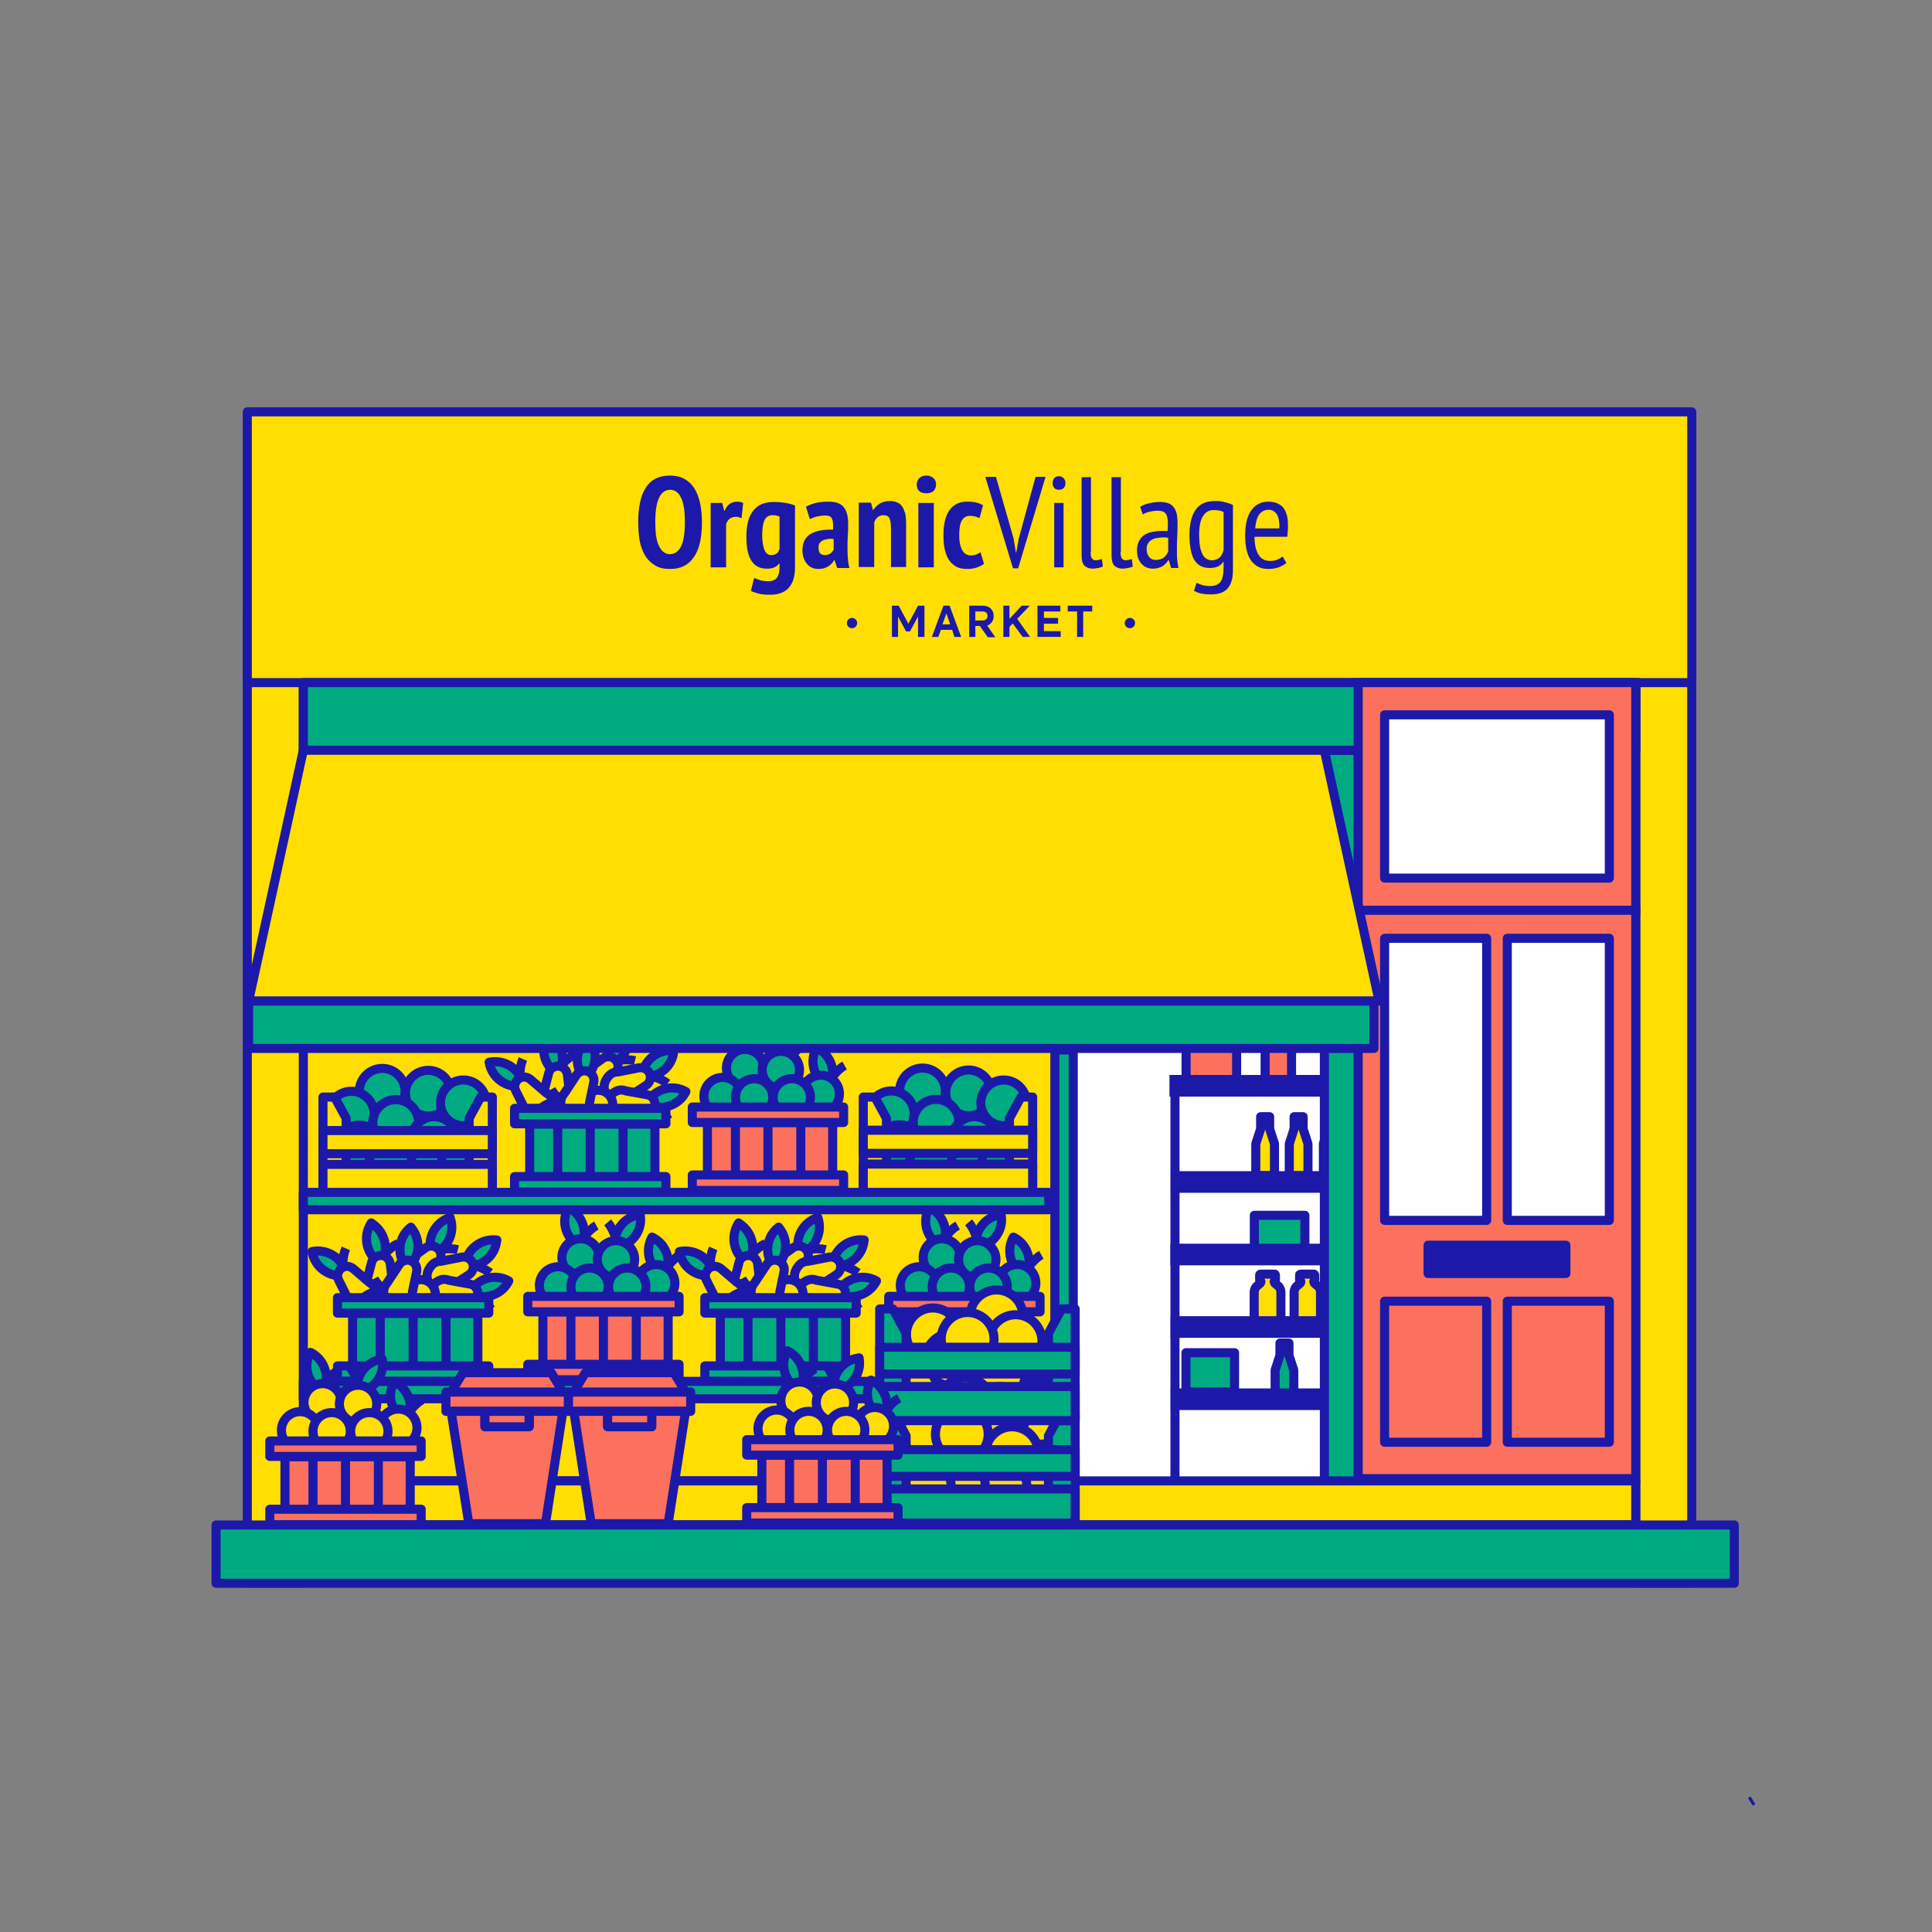 <?xml version="1.0" encoding="UTF-8"?>
<!-- Generator: Adobe Illustrator 24.0.1, SVG Export Plug-In . SVG Version: 6.00 Build 0)  -->
<svg xmlns="http://www.w3.org/2000/svg" xmlns:xlink="http://www.w3.org/1999/xlink" x="0px" y="0px" viewBox="0 0 600 600" style="enable-background:new 0 0 600 600;" xml:space="preserve">
<rect x="0" y="0" width="600" height="600" fill="#808080" stroke="none"/>
<style type="text/css">
	.st0{fill:#FFFFFF;}
	
		.st1{fill-rule:evenodd;clip-rule:evenodd;fill:#FFDE00;stroke:#1C19A8;stroke-width:2.82;stroke-linejoin:round;stroke-miterlimit:10;}
	
		.st2{fill-rule:evenodd;clip-rule:evenodd;fill:#FB715D;stroke:#1C19A8;stroke-width:2.82;stroke-linejoin:round;stroke-miterlimit:10;}
	.st3{fill:#00AB81;stroke:#1C19A8;stroke-width:2.82;stroke-linejoin:round;stroke-miterlimit:10;}
	.st4{fill:#FB715D;stroke:#1C19A8;stroke-width:2.82;stroke-linejoin:round;stroke-miterlimit:10;}
	.st5{fill:none;stroke:#1C19A8;stroke-width:2.82;stroke-miterlimit:10;}
	.st6{fill:#FFDE00;stroke:#1C19A8;stroke-width:2.82;stroke-linejoin:round;stroke-miterlimit:10;}
	.st7{fill-rule:evenodd;clip-rule:evenodd;fill:#1C19A8;stroke:#1C19A8;stroke-width:2.82;stroke-miterlimit:10;}
	.st8{fill:#FFFFFF;stroke:#1C19A8;stroke-width:2.82;stroke-linejoin:round;stroke-miterlimit:10;}
	.st9{fill:url(#);}
	
		.st10{fill-rule:evenodd;clip-rule:evenodd;fill:#00AB81;stroke:#1C19A8;stroke-width:2.82;stroke-linejoin:round;stroke-miterlimit:10;}
	.st11{fill:#1C19A8;stroke:#1C19A8;stroke-width:2.82;stroke-miterlimit:10;}
	.st12{fill:#1C19A8;stroke:#1C19A8;stroke-width:2.82;stroke-linejoin:round;stroke-miterlimit:10;}
	.st13{fill:#1C19A8;}
	.st14{fill:none;stroke:#1C19A8;stroke-width:2.82;stroke-linejoin:round;stroke-miterlimit:10;}
	.st15{fill:#FFDE00;}
	.st16{fill:#00AB81;}
	.st17{fill:#FB715D;}
	.st18{fill:#9D9D9C;stroke:#1C19A8;stroke-width:2.82;stroke-linejoin:round;stroke-miterlimit:10;}
	.st19{fill-rule:evenodd;clip-rule:evenodd;fill:#1C19A8;stroke:#1C19A8;stroke-miterlimit:10;}
	.st20{fill-rule:evenodd;clip-rule:evenodd;fill:#1C19A8;stroke:#1C19A8;stroke-width:1.022;stroke-miterlimit:10;}
	.st21{fill:#EDEDED;stroke:#1C19A8;stroke-width:2.82;stroke-linejoin:round;stroke-miterlimit:10;}
	.st22{fill:#EDEDED;stroke:#1C19A8;stroke-width:2.82;stroke-linecap:round;stroke-linejoin:round;stroke-miterlimit:10;}
	.st23{fill-rule:evenodd;clip-rule:evenodd;fill:#00AB81;}
	.st24{fill-rule:evenodd;clip-rule:evenodd;fill:#FB715D;}
	.st25{fill:none;stroke:#1C19A8;stroke-width:2.82;stroke-linecap:round;stroke-linejoin:round;stroke-miterlimit:10;}
	.st26{fill-rule:evenodd;clip-rule:evenodd;fill:#FFDE00;}
	.st27{fill:#FB715D;stroke:#1C19A8;stroke-width:2.82;stroke-linecap:round;stroke-linejoin:round;stroke-miterlimit:10;}
	.st28{fill:#FFFFFF;stroke:#1C19A8;stroke-width:2.82;stroke-linecap:round;stroke-linejoin:round;stroke-miterlimit:10;}
	.st29{fill:none;stroke:#1C19A8;stroke-width:2;stroke-miterlimit:10;}
	.st30{fill:#00AB81;stroke:#1C19A8;stroke-width:2.493;stroke-linejoin:round;stroke-miterlimit:10;}
	.st31{fill:#FFDE00;stroke:#1C19A8;stroke-width:2.82;stroke-miterlimit:10;}
	.st32{fill:#FB715D;stroke:#1C19A8;stroke-width:2.82;stroke-miterlimit:10;}
	.st33{fill:#00AB81;stroke:#1C19A8;stroke-width:2.82;stroke-miterlimit:10;}
	.st34{fill:#FFFFFF;stroke:#1C19A8;stroke-width:2.82;stroke-miterlimit:10;}
	.st35{fill:url(#);stroke:#1C19A8;stroke-width:2.82;stroke-linejoin:round;stroke-miterlimit:10;}
	.st36{fill:#1C19A8;stroke:#1C19A8;stroke-miterlimit:10;}
	.st37{fill:none;stroke:#1C19A8;stroke-miterlimit:10;}
	.st38{fill:#FFDE00;stroke:#1C19A8;stroke-width:2.82;stroke-linecap:round;stroke-linejoin:round;stroke-miterlimit:10;}
	.st39{clip-path:url(#XMLID_4_);}
	.st40{clip-path:url(#XMLID_5_);}
	.st41{clip-path:url(#XMLID_5_);fill:#00AB81;stroke:#1C19A8;stroke-width:2.82;stroke-linejoin:round;stroke-miterlimit:10;}
	.st42{clip-path:url(#XMLID_5_);fill:#FFDE00;stroke:#1C19A8;stroke-width:2.82;stroke-linejoin:round;stroke-miterlimit:10;}
	.st43{fill:url(#);stroke:#1C19A8;stroke-width:2.82;stroke-miterlimit:10;}
	.st44{clip-path:url(#SVGID_2_);}
	.st45{clip-path:url(#SVGID_4_);}
	.st46{fill:#FB715D;stroke:#1D1D1B;stroke-width:2.812;stroke-linejoin:round;stroke-miterlimit:10;}
	
		.st47{fill-rule:evenodd;clip-rule:evenodd;fill:#00AB81;stroke:#1C19A8;stroke-width:2.812;stroke-linejoin:round;stroke-miterlimit:10;}
	.st48{fill:#1C19A8;stroke:#1C19A8;stroke-width:2.812;stroke-miterlimit:10;}
	.st49{fill:none;stroke:#1C19A8;stroke-width:2.812;stroke-miterlimit:10;}
	.st50{fill:#FB715D;stroke:#1C19A8;stroke-width:2.812;stroke-linejoin:round;stroke-miterlimit:10;}
	.st51{fill:#00AB81;stroke:#1C19A8;stroke-width:2.812;stroke-linejoin:round;stroke-miterlimit:10;}
	
		.st52{fill-rule:evenodd;clip-rule:evenodd;fill:#FB715D;stroke:#1C19A8;stroke-width:2.812;stroke-linejoin:round;stroke-miterlimit:10;}
	.st53{fill:#FFDE00;stroke:#1C19A8;stroke-width:2.812;stroke-miterlimit:10;}
	.st54{fill:#FFDE00;stroke:#1C19A8;stroke-width:2.812;stroke-linejoin:round;stroke-miterlimit:10;}
	.st55{fill:#1C19A8;stroke:#1C19A8;stroke-width:2.812;stroke-linejoin:round;stroke-miterlimit:10;}
	
		.st56{fill-rule:evenodd;clip-rule:evenodd;fill:#FFDE00;stroke:#1C19A8;stroke-width:2.812;stroke-linejoin:round;stroke-miterlimit:10;}
	.st57{fill:#00AB81;stroke:#1C19A8;stroke-width:2.812;stroke-miterlimit:10;}
	.st58{fill:#1C19A8;stroke:#1C19A8;stroke-width:0.188;stroke-miterlimit:10;}
	.st59{fill:#1C19A8;stroke:#1C19A8;stroke-width:0.75;stroke-linecap:round;stroke-linejoin:round;stroke-miterlimit:10;}
	.st60{fill:none;stroke:#1C19A8;stroke-width:2.812;stroke-linejoin:round;stroke-miterlimit:10;}
	.st61{fill:#FB715D;stroke:#1C19A8;stroke-width:2.812;stroke-miterlimit:10;}
	.st62{fill:#F6F6F6;stroke:#1C19A8;stroke-width:2.812;stroke-linejoin:round;stroke-miterlimit:10;}
	.st63{fill:#FFFFFF;stroke:#1C19A8;stroke-width:2.812;stroke-miterlimit:10;}
	.st64{fill:none;stroke:#1C19A8;stroke-width:2.812;stroke-linecap:round;stroke-linejoin:round;stroke-miterlimit:10;}
	.st65{fill:url(#);stroke:#1C19A8;stroke-width:2.812;stroke-miterlimit:10;}
	.st66{fill:#FFFFFF;stroke:#1C19A8;stroke-width:2.812;stroke-linecap:round;stroke-linejoin:round;stroke-miterlimit:10;}
	.st67{fill:#FFFFFF;stroke:#1C19A8;stroke-width:2.812;stroke-linejoin:round;stroke-miterlimit:10;}
	.st68{fill:none;stroke:#1C19A8;stroke-width:8.438;stroke-linejoin:round;stroke-miterlimit:10;}
	.st69{fill:#00AB81;stroke:#1C19A8;stroke-width:2.812;stroke-linecap:round;stroke-linejoin:round;stroke-miterlimit:10;}
	.st70{fill:#FFDE00;stroke:#1C19A8;stroke-width:2.812;stroke-linejoin:bevel;stroke-miterlimit:10;}
	.st71{fill:#1D1D1B;stroke:#1C19A8;stroke-width:2.812;stroke-linejoin:round;stroke-miterlimit:10;}
	.st72{fill:#00AB81;stroke:#1C19A8;stroke-width:2.782;stroke-linejoin:round;stroke-miterlimit:10;}
	.st73{fill:url(#);stroke:#1C19A8;stroke-width:3.75;stroke-miterlimit:10;}
	.st74{fill:none;stroke:#1C19A8;stroke-width:2.815;stroke-linejoin:round;stroke-miterlimit:10;}
	.st75{fill:none;stroke:#1C19A8;stroke-width:2.982;stroke-linejoin:round;stroke-miterlimit:10;}
	.st76{fill:#FB715D;stroke:#1C19A8;stroke-width:2.462;stroke-linejoin:round;stroke-miterlimit:10;}
	.st77{fill:#FB715D;stroke:#1C19A8;stroke-width:2.811;stroke-linejoin:round;stroke-miterlimit:10;}
	.st78{fill-rule:evenodd;clip-rule:evenodd;fill:#1C19A8;stroke:#1C19A8;stroke-width:2.812;stroke-miterlimit:10;}
	.st79{fill:#1C19A8;stroke:#1C19A8;stroke-width:1.875;stroke-miterlimit:10;}
	
		.st80{fill-rule:evenodd;clip-rule:evenodd;fill:#FFDE00;stroke:#1C19A8;stroke-width:2.782;stroke-linejoin:round;stroke-miterlimit:10;}
	.st81{fill:#FB715D;stroke:#1C19A8;stroke-width:2.782;stroke-linejoin:round;stroke-miterlimit:10;}
	.st82{fill:#1D1D1B;stroke:#1C19A8;stroke-width:2.812;stroke-miterlimit:10;}
	.st83{fill:#1D1D1B;stroke:#1C19A8;stroke-width:2.812;stroke-linecap:round;stroke-linejoin:round;stroke-miterlimit:10;}
	.st84{fill:#FFDE00;stroke:#1C19A8;stroke-width:2.812;stroke-linecap:round;stroke-linejoin:round;stroke-miterlimit:10;}
	.st85{fill:#1C19A8;stroke:#1D1D1B;stroke-width:2.812;stroke-miterlimit:10;}
	.st86{fill:#FFDE00;stroke:#1C19A8;stroke-width:2.782;stroke-linejoin:round;stroke-miterlimit:10;}
	.st87{fill:none;stroke:#1C19A8;stroke-width:2.782;stroke-linejoin:round;stroke-miterlimit:10;}
	.st88{fill:none;stroke:#1C19A8;stroke-width:2.783;stroke-linecap:round;stroke-linejoin:round;stroke-miterlimit:10;}
	.st89{fill:none;stroke:#1C19A8;stroke-width:3.75;stroke-miterlimit:10;}
	
		.st90{fill-rule:evenodd;clip-rule:evenodd;fill:#00AB81;stroke:#1C19A8;stroke-width:2.782;stroke-linejoin:round;stroke-miterlimit:10;}
	.st91{fill:#1C19A8;stroke:#1C19A8;stroke-width:3.75;stroke-miterlimit:10;}
	.st92{fill:#1C19A8;stroke:#1C19A8;stroke-width:2.812;stroke-linecap:round;stroke-linejoin:round;stroke-miterlimit:10;}
	.st93{fill:#1C19A8;stroke:#1C19A8;stroke-width:0.938;stroke-miterlimit:10;}
	.st94{fill:#1D1D1B;stroke:#1C19A8;stroke-width:3.75;stroke-miterlimit:10;}
	
		.st95{fill-rule:evenodd;clip-rule:evenodd;fill:#FB715D;stroke:#1C19A8;stroke-width:2.782;stroke-linejoin:round;stroke-miterlimit:10;}
	.st96{fill:#1C19A8;stroke:#1C19A8;stroke-width:2.811;stroke-linejoin:round;stroke-miterlimit:10;}
	.st97{fill:#FFDE00;stroke:#1C19A8;stroke-width:2.811;stroke-linejoin:round;stroke-miterlimit:10;}
	.st98{fill-rule:evenodd;clip-rule:evenodd;fill:none;stroke:#1C19A8;stroke-width:3.75;stroke-miterlimit:10;}
	.st99{fill:#FFFFFF;stroke:#1D1D1B;stroke-width:2.82;stroke-miterlimit:10;}
</style>
<g id="Layer_1">
	<rect x="333.3" y="201.6" class="st0" width="82.2" height="267.6"></rect>
	<rect x="93.2" y="321.8" class="st1" width="237.3" height="138.1"></rect>
	
		<rect x="366.2" y="332.4" transform="matrix(-1.836970e-16 1 -1 -1.836970e-16 857.78 -175.588)" class="st6" width="301" height="17.4"></rect>
	
		<rect x="-65" y="332.4" transform="matrix(-1.836970e-16 1 -1 -1.836970e-16 426.602 255.59)" class="st6" width="301" height="17.4"></rect>
	<rect x="76.8" y="127.9" class="st6" width="448.6" height="84.1"></rect>
	<rect x="67.1" y="473.6" class="st3" width="471.5" height="18.1"></rect>
	<rect x="411.3" y="233" class="st3" width="10.5" height="240.5"></rect>
	<rect x="94.2" y="459.9" class="st6" width="413.8" height="13.6"></rect>
	<rect x="94.2" y="212" class="st3" width="413.8" height="21"></rect>
	<g>
		<path class="st32" d="M421.8,212v70.7H508V212H421.8z"></path>
		<rect x="430" y="222" class="st8" width="69.8" height="50.7"></rect>
	</g>
	<g>
		<path class="st32" d="M421.8,282.7v176.5H508V282.7H421.8z"></path>
		<rect x="468.1" y="291.4" class="st8" width="31.7" height="87.6"></rect>
		<rect x="430" y="291.4" class="st8" width="31.7" height="87.6"></rect>
		<rect x="468.1" y="404.1" class="st4" width="31.7" height="43.8"></rect>
		<rect x="430" y="404.1" class="st4" width="31.7" height="43.8"></rect>
		<rect x="443.5" y="386.7" class="st12" width="42.8" height="8.8"></rect>
	</g>
	<g>
		<defs>
			<rect id="SVGID_3_" x="358.6" y="325" width="52.5" height="134.7"></rect>
		</defs>
		<clipPath id="SVGID_2_">
			<use xlink:href="#SVGID_3_" style="overflow:visible;"></use>
		</clipPath>
		<g class="st44">
			<g>
				<path class="st1" d="M408.1,395.7c0.1,0,0.2,0.2,0.2,0.3v1.7c0,0.2-0.1,0.3-0.3,0.3H408c0,0.2,0.1,0.3,0.2,0.5      c0.2,0.2,0.4,0.4,0.7,0.6c0.3,0.2,0.6,0.4,0.8,0.8s0.4,0.8,0.4,1.4v0v7.7c0,0.8-0.5,1.5-1.1,1.5H403c-0.6,0-1.1-0.7-1.1-1.5      v-7.7v0c0-0.6,0.2-1,0.4-1.4c0.2-0.3,0.5-0.6,0.8-0.8c0.3-0.2,0.5-0.4,0.7-0.6c0.1-0.1,0.2-0.3,0.2-0.5h-0.1      c-0.1,0-0.3-0.2-0.3-0.3l0-1.7c0-0.1,0-0.2,0.1-0.2s0.1-0.1,0.2-0.1L408.1,395.7C408.1,395.7,408.1,395.7,408.1,395.7      L408.1,395.7z"></path>
				<path class="st2" d="M420.7,395.7c0.1,0,0.2,0.2,0.2,0.3v1.7c0,0.2-0.1,0.3-0.3,0.3h-0.1c0,0.2,0.1,0.3,0.2,0.5      c0.2,0.2,0.4,0.4,0.7,0.6c0.3,0.2,0.6,0.4,0.8,0.8c0.2,0.3,0.4,0.8,0.4,1.4v0v7.7c0,0.8-0.5,1.5-1.1,1.5h-6.1      c-0.6,0-1.1-0.7-1.1-1.5v-7.7v0c0-0.6,0.2-1,0.4-1.4c0.2-0.3,0.5-0.6,0.8-0.8c0.3-0.2,0.5-0.4,0.7-0.6c0.1-0.1,0.2-0.3,0.2-0.5      h-0.1c-0.1,0-0.3-0.2-0.3-0.3l0-1.7c0-0.1,0-0.2,0.1-0.2s0.1-0.1,0.2-0.1L420.7,395.7C420.6,395.7,420.6,395.7,420.7,395.7      L420.7,395.7z"></path>
				<path class="st1" d="M395.9,395.7c0.1,0,0.2,0.2,0.2,0.3v1.7c0,0.2-0.1,0.3-0.3,0.3h-0.1c0,0.2,0.1,0.3,0.2,0.5      c0.2,0.2,0.4,0.4,0.7,0.6c0.3,0.2,0.6,0.4,0.8,0.8s0.4,0.8,0.4,1.4v0v7.7c0,0.8-0.5,1.5-1.1,1.5h-6.1c-0.6,0-1.1-0.7-1.1-1.5      v-7.7v0c0-0.6,0.2-1,0.4-1.4c0.2-0.3,0.5-0.6,0.8-0.8c0.3-0.2,0.5-0.4,0.7-0.6c0.1-0.1,0.2-0.3,0.2-0.5h-0.1      c-0.1,0-0.3-0.2-0.3-0.3l0-1.7c0-0.1,0-0.2,0.1-0.2c0-0.1,0.1-0.1,0.2-0.1L395.9,395.7C395.9,395.7,395.9,395.7,395.9,395.7      L395.9,395.7z"></path>
				<path class="st2" d="M399.1,321c0.1,0,0.2,0.2,0.2,0.3v1.7c0,0.2-0.1,0.3-0.3,0.3H399c0,0.2,0.1,0.3,0.2,0.5      c0.2,0.2,0.4,0.4,0.7,0.6c0.3,0.2,0.6,0.4,0.8,0.8c0.2,0.3,0.4,0.8,0.4,1.4v0v7.7c0,0.8-0.5,1.5-1.1,1.5H394      c-0.6,0-1.1-0.7-1.1-1.5v-7.7v0c0-0.6,0.2-1,0.4-1.4c0.2-0.3,0.5-0.6,0.8-0.8c0.3-0.2,0.5-0.4,0.7-0.6c0.1-0.1,0.2-0.3,0.2-0.5      h-0.1c-0.1,0-0.3-0.2-0.3-0.3l0-1.7c0-0.1,0-0.2,0.1-0.2c0-0.1,0.1-0.1,0.2-0.1L399.1,321C399.1,321,399.1,321,399.1,321      L399.1,321z"></path>
				<path class="st3" d="M401.8,435.4h-5.8l0-9.9l1.5-4.6l0-3.8h2.8l0,3.8l1.5,4.6L401.8,435.4z"></path>
				
					<rect x="368.4" y="323.5" transform="matrix(-1 -4.507917e-11 4.507917e-11 -1 752.448 659.317)" class="st4" width="15.7" height="12.2"></rect>
				
					<rect x="368.4" y="420.1" transform="matrix(-1 -4.508139e-11 4.508139e-11 -1 751.802 852.392)" class="st3" width="15.1" height="12.2"></rect>
				
					<rect x="389.5" y="377.4" transform="matrix(-1 -4.519464e-11 4.519464e-11 -1 794.742 767.026)" class="st3" width="15.7" height="12.2"></rect>
				<line class="st5" x1="364.9" y1="335.2" x2="364.9" y2="459.8"></line>
				<path class="st6" d="M406.2,365.1h-5.8l0-9.9l1.5-4.6l0-3.8h2.8l0,3.8l1.5,4.6L406.2,365.1z"></path>
				<path class="st6" d="M395.8,365.1h-5.8l0-9.9l1.5-4.6l0-3.8h2.8l0,3.8l1.5,4.6L395.8,365.1z"></path>
				<path class="st6" d="M427.2,365.1h-5.8l0-9.9l1.5-4.6l0-3.8h2.8l0,3.8l1.5,4.6L427.2,365.1z"></path>
				<path class="st6" d="M416.8,365.1h-5.8l0-9.9l1.5-4.6l0-3.8h2.8l0,3.8l1.5,4.6L416.8,365.1z"></path>
				
					<rect x="364.9" y="432.7" transform="matrix(-1 -4.488466e-11 4.488466e-11 -1 798.466 869.189)" class="st7" width="68.6" height="3.9"></rect>
				
					<rect x="365" y="410.1" transform="matrix(-1 -4.480828e-11 4.480828e-11 -1 798.442 824.166)" class="st7" width="68.5" height="3.9"></rect>
				
					<rect x="365" y="387.6" transform="matrix(-1 -4.490109e-11 4.490109e-11 -1 798.492 779.142)" class="st7" width="68.6" height="3.9"></rect>
				
					<rect x="364.9" y="365.1" transform="matrix(-1 -4.489354e-11 4.489354e-11 -1 798.48 734.118)" class="st7" width="68.6" height="3.9"></rect>
				
					<rect x="364.6" y="335.2" transform="matrix(-1 -4.500101e-11 4.500101e-11 -1 797.597 674.355)" class="st7" width="68.4" height="3.9"></rect>
			</g>
		</g>
	</g>
	<g>
		<g>
			<path class="st13" d="M198.2,162.2c0-4.7,0.8-8.4,2.4-10.8c1.6-2.5,4.1-3.7,7.4-3.7c1.7,0,3.2,0.3,4.5,1c1.3,0.7,2.3,1.7,3.1,2.9     c0.8,1.3,1.4,2.8,1.8,4.6c0.4,1.8,0.6,3.8,0.6,6c0,4.7-0.8,8.4-2.5,10.8c-1.7,2.5-4.1,3.7-7.4,3.7c-1.8,0-3.3-0.3-4.5-1     c-1.2-0.7-2.3-1.7-3.1-2.9c-0.8-1.3-1.4-2.8-1.8-4.6C198.4,166.4,198.2,164.4,198.2,162.2z M203.5,162.2c0,1.4,0.1,2.7,0.2,3.9     c0.2,1.2,0.4,2.3,0.8,3.1c0.4,0.9,0.8,1.6,1.4,2.1c0.6,0.5,1.3,0.8,2.1,0.8c1.5,0,2.7-0.8,3.5-2.4c0.8-1.6,1.2-4.1,1.2-7.6     c0-1.4-0.1-2.6-0.2-3.9c-0.2-1.2-0.4-2.3-0.8-3.2c-0.4-0.9-0.8-1.6-1.4-2.1c-0.6-0.5-1.3-0.8-2.2-0.8     C205,152.2,203.5,155.5,203.5,162.2z"></path>
			<path class="st13" d="M230.3,160.9c-0.6-0.2-1.2-0.4-1.8-0.4c-0.7,0-1.3,0.2-1.9,0.6c-0.5,0.4-0.9,1-1.1,1.7v13.4h-4.8v-20h3.6     l0.6,2.4h0.2c0.3-0.9,0.8-1.6,1.5-2.1c0.7-0.5,1.4-0.7,2.3-0.7c0.6,0,1.3,0.1,1.9,0.4L230.3,160.9z"></path>
			<path class="st13" d="M246.9,176.2c0,2.9-0.7,5-2,6.4c-1.3,1.4-3.2,2.1-5.6,2.1c-1.7,0-2.9-0.1-3.9-0.4c-0.9-0.3-1.7-0.5-2.2-0.8     l1-4c0.6,0.2,1.2,0.5,1.9,0.7c0.7,0.2,1.5,0.3,2.4,0.3c1.4,0,2.3-0.4,2.8-1.1c0.5-0.7,0.8-1.8,0.8-3.3v-1.1h-0.1     c-0.4,0.5-0.9,0.9-1.5,1.2c-0.6,0.3-1.4,0.4-2.4,0.4c-2.1,0-3.7-0.8-4.7-2.4c-1.1-1.6-1.6-4.1-1.6-7.5c0-3.7,0.7-6.4,2.2-8.2     c1.5-1.8,3.5-2.6,6.2-2.6c1.4,0,2.7,0.1,3.9,0.3c1.1,0.2,2.1,0.5,2.8,0.8V176.2z M239.5,172.4c0.7,0,1.3-0.2,1.7-0.5     s0.7-0.8,0.9-1.5v-10c-0.3-0.1-0.6-0.2-1-0.3c-0.4-0.1-0.8-0.1-1.3-0.1c-1,0-1.8,0.5-2.3,1.4c-0.5,1-0.8,2.6-0.8,5     C236.8,170.4,237.7,172.4,239.5,172.4z"></path>
			<path class="st13" d="M250.3,157.4c0.8-0.5,1.8-0.9,3-1.2c1.2-0.3,2.6-0.4,4.1-0.4c2.3,0,3.8,0.6,4.7,1.8c0.9,1.2,1.3,2.8,1.3,5     c0,1.3,0,2.5-0.1,3.7c-0.1,1.2-0.1,2.4-0.1,3.6c0,1.2,0,2.3,0.1,3.4c0.1,1.1,0.2,2.1,0.5,3.1H260l-0.8-2.4h-0.2     c-0.4,0.8-1,1.4-1.8,1.9c-0.8,0.5-1.7,0.8-2.9,0.8c-1.6,0-2.8-0.5-3.7-1.6c-0.9-1.1-1.4-2.5-1.4-4.2c0-2.4,0.9-4.1,2.6-5.1     c1.7-1,4-1.4,6.9-1.3c0.1-1.5,0-2.7-0.3-3.4c-0.3-0.7-1-1-2.1-1c-0.8,0-1.6,0.1-2.5,0.3c-0.9,0.2-1.6,0.5-2.3,0.8L250.3,157.4z      M256.1,172.4c0.7,0,1.3-0.2,1.8-0.5c0.5-0.4,0.8-0.8,1-1.2v-3.3c-0.6-0.1-1.2-0.1-1.8,0s-1.1,0.2-1.5,0.4     c-0.4,0.2-0.8,0.5-1,0.8c-0.3,0.4-0.4,0.8-0.4,1.4c0,0.8,0.2,1.5,0.5,1.9C255,172.1,255.5,172.4,256.1,172.4z"></path>
			<path class="st13" d="M276.7,176.2V164c0-1.5-0.2-2.5-0.5-3.1c-0.3-0.6-0.9-0.9-1.8-0.9c-0.7,0-1.3,0.2-1.8,0.6     c-0.5,0.4-0.9,1-1.1,1.6v13.9h-4.8v-20h3.8l0.6,2.3h0.1c0.5-0.8,1.1-1.4,2-2c0.8-0.5,1.9-0.8,3.2-0.8c0.8,0,1.5,0.1,2.1,0.4     c0.6,0.2,1.2,0.6,1.6,1.2c0.4,0.5,0.7,1.3,1,2.2c0.2,0.9,0.3,2.1,0.3,3.4v13.3H276.7z"></path>
			<path class="st13" d="M284.7,150.5c0-0.8,0.3-1.5,0.8-2c0.5-0.5,1.2-0.8,2.2-0.8c0.9,0,1.7,0.3,2.2,0.8c0.6,0.5,0.8,1.2,0.8,2     c0,0.8-0.3,1.5-0.8,2c-0.6,0.5-1.3,0.7-2.2,0.7c-0.9,0-1.7-0.2-2.2-0.7C284.9,152,284.7,151.3,284.7,150.5z M285.2,156.2h4.8v20     h-4.8V156.2z"></path>
			<path class="st13" d="M305.6,175.1c-0.7,0.5-1.5,0.9-2.4,1.2c-0.9,0.3-1.9,0.4-2.8,0.4c-1.4,0-2.5-0.2-3.4-0.7     c-0.9-0.5-1.7-1.2-2.3-2.1c-0.6-0.9-1-2-1.3-3.3c-0.3-1.3-0.4-2.7-0.4-4.3c0-3.5,0.6-6.1,1.9-7.9c1.3-1.8,3.1-2.6,5.5-2.6     c1.2,0,2.2,0.1,2.9,0.3c0.8,0.2,1.4,0.5,2,0.8l-1.1,4c-0.5-0.2-0.9-0.4-1.4-0.5c-0.4-0.1-1-0.2-1.6-0.2c-1.1,0-2,0.5-2.5,1.5     c-0.6,1-0.8,2.5-0.8,4.7c0,1.8,0.3,3.3,0.9,4.4c0.6,1.1,1.5,1.7,2.7,1.7c0.7,0,1.2-0.1,1.7-0.3c0.5-0.2,0.9-0.4,1.3-0.7     L305.6,175.1z"></path>
			<path class="st13" d="M314.8,167.3l0.7,4.3h0.1l0.8-4.4l5.2-19.1h3.1l-8.5,28.4h-1.6l-8.6-28.4h3.3L314.8,167.3z"></path>
			<path class="st13" d="M326.9,150.1c0-0.6,0.2-1.2,0.5-1.6c0.4-0.4,0.8-0.6,1.4-0.6c0.6,0,1.1,0.2,1.5,0.6     c0.4,0.4,0.6,0.9,0.6,1.6c0,0.6-0.2,1.1-0.6,1.5c-0.4,0.4-0.9,0.5-1.5,0.5c-0.6,0-1.1-0.2-1.4-0.6     C327.1,151.2,326.9,150.7,326.9,150.1z M327.4,156.2h2.9v20h-2.9V156.2z"></path>
			<path class="st13" d="M338.7,171.4c0,0.9,0.1,1.6,0.4,2c0.3,0.4,0.6,0.6,1.1,0.6c0.6,0,1.2-0.1,2-0.4l0.3,2.3     c-0.3,0.2-0.8,0.4-1.5,0.5c-0.6,0.1-1.2,0.2-1.7,0.2c-1,0-1.8-0.3-2.5-0.9c-0.6-0.6-0.9-1.7-0.9-3.3v-24.2h2.9V171.4z"></path>
			<path class="st13" d="M348,171.4c0,0.9,0.1,1.6,0.4,2c0.3,0.4,0.6,0.6,1.1,0.6c0.6,0,1.2-0.1,2-0.4l0.3,2.3     c-0.3,0.2-0.8,0.4-1.5,0.5c-0.6,0.1-1.2,0.2-1.7,0.2c-1,0-1.8-0.3-2.5-0.9c-0.6-0.6-0.9-1.7-0.9-3.3v-24.2h2.9V171.4z"></path>
			<path class="st13" d="M354.1,157.4c0.8-0.5,1.7-0.9,2.8-1.1c1.1-0.3,2.3-0.4,3.5-0.4c1.1,0,2,0.2,2.7,0.5     c0.7,0.3,1.2,0.8,1.6,1.4c0.4,0.6,0.6,1.2,0.8,2c0.1,0.7,0.2,1.5,0.2,2.3c0,1.6,0,3.2-0.1,4.7c-0.1,1.5-0.1,3-0.1,4.3     c0,1,0,2,0.1,2.8c0.1,0.9,0.2,1.7,0.4,2.5h-2.3l-0.7-2.4h-0.2c-0.4,0.7-1,1.3-1.7,1.8c-0.8,0.5-1.8,0.8-3.1,0.8     c-1.4,0-2.6-0.5-3.5-1.5c-0.9-1-1.4-2.4-1.4-4.1c0-1.1,0.2-2.1,0.6-2.9c0.4-0.8,0.9-1.4,1.6-1.9c0.7-0.5,1.5-0.8,2.5-1     c1-0.2,2-0.3,3.2-0.3c0.3,0,0.5,0,0.8,0c0.3,0,0.5,0,0.8,0c0.1-0.8,0.1-1.6,0.1-2.2c0-1.5-0.2-2.6-0.7-3.2     c-0.4-0.6-1.3-0.9-2.5-0.9c-0.7,0-1.5,0.1-2.4,0.3c-0.9,0.2-1.6,0.5-2.2,0.9L354.1,157.4z M362.7,167c-0.3,0-0.5,0-0.8-0.1     c-0.3,0-0.5,0-0.8,0c-0.6,0-1.3,0.1-1.9,0.2c-0.6,0.1-1.1,0.3-1.6,0.6c-0.5,0.3-0.8,0.6-1.1,1.1s-0.4,1-0.4,1.7     c0,1.1,0.3,1.9,0.8,2.5c0.5,0.6,1.2,0.9,2,0.9c1.1,0,2-0.3,2.6-0.8c0.6-0.5,1-1.1,1.3-1.8V167z"></path>
			<path class="st13" d="M382.9,177.1c0,2.6-0.6,4.5-1.7,5.7c-1.1,1.2-2.8,1.8-5,1.8c-1.3,0-2.4-0.1-3.3-0.3     c-0.9-0.2-1.5-0.5-2.1-0.8l0.8-2.5c0.5,0.2,1.1,0.5,1.8,0.7c0.6,0.2,1.4,0.3,2.4,0.3c1.6,0,2.7-0.5,3.3-1.4     c0.6-0.9,0.9-2.4,0.9-4.6v-1.5h-0.1c-0.4,0.6-1,1.1-1.6,1.4c-0.7,0.3-1.5,0.5-2.6,0.5c-2.2,0-3.7-0.8-4.8-2.5     c-1-1.7-1.5-4.3-1.5-7.9c0-3.4,0.7-6,2-7.8c1.3-1.8,3.3-2.6,5.9-2.6c1.3,0,2.3,0.1,3.2,0.4c0.9,0.2,1.7,0.5,2.4,0.8V177.1z      M380,159c-0.8-0.4-1.8-0.6-3.1-0.6c-1.4,0-2.5,0.6-3.3,1.9c-0.8,1.2-1.2,3.2-1.2,5.9c0,1.1,0.1,2.2,0.2,3.1     c0.1,0.9,0.4,1.8,0.7,2.5c0.3,0.7,0.7,1.3,1.2,1.6c0.5,0.4,1.1,0.6,1.8,0.6c1,0,1.8-0.3,2.4-0.8c0.6-0.5,1-1.3,1.3-2.4V159z"></path>
			<path class="st13" d="M399.5,174.8c-0.6,0.6-1.5,1-2.4,1.4c-1,0.3-2,0.5-3.1,0.5c-1.3,0-2.3-0.2-3.3-0.7     c-0.9-0.5-1.7-1.2-2.3-2.1c-0.6-0.9-1-2-1.3-3.3c-0.3-1.3-0.4-2.7-0.4-4.3c0-3.4,0.6-6,1.9-7.8c1.3-1.8,3-2.7,5.3-2.7     c0.7,0,1.5,0.1,2.2,0.3c0.7,0.2,1.4,0.6,2,1.1c0.6,0.6,1.1,1.3,1.4,2.4c0.4,1,0.5,2.3,0.5,4c0,0.5,0,0.9-0.1,1.5     c0,0.5-0.1,1.1-0.1,1.6h-10.2c0,1.1,0.1,2.2,0.3,3.1c0.2,0.9,0.5,1.7,0.9,2.4c0.4,0.7,0.9,1.2,1.5,1.5c0.6,0.4,1.4,0.5,2.3,0.5     c0.7,0,1.4-0.1,2.1-0.4c0.7-0.3,1.2-0.6,1.6-1L399.5,174.8z M397.3,164.1c0.1-2-0.2-3.5-0.8-4.4c-0.6-0.9-1.5-1.4-2.5-1.4     c-1.2,0-2.2,0.5-2.9,1.4c-0.7,0.9-1.1,2.4-1.3,4.4H397.3z"></path>
		</g>
		<g>
			<path class="st13" d="M277.1,188.1h2l3,5.6l3-5.6h2v9.7h-2v-6.3l-2.5,4.6h-1.2l-2.5-4.6v6.3h-1.9V188.1z"></path>
			<path class="st13" d="M295.7,195.6h-3.5l-0.8,2.2h-2l3.6-9.7h1.9l3.6,9.7h-2.1L295.7,195.6z M295.1,193.9l-1.2-3.4l-1.2,3.4     H295.1z"></path>
			<path class="st13" d="M306.7,197.8l-2.4-3.4h-1.4v3.4h-1.9v-9.7h4.1c2.1,0,3.5,1.2,3.5,3.2c0,1.5-0.8,2.5-2,3l2.5,3.6H306.7z      M302.9,192.7h2.2c1,0,1.6-0.6,1.6-1.4c0-0.8-0.5-1.4-1.6-1.4h-2.2V192.7z"></path>
			<path class="st13" d="M317.6,197.8l-3.1-4.2l-1,1.1v3.1h-1.9v-9.7h1.9v4.1l3.8-4.1h2.5l-3.9,4.1l4,5.6H317.6z"></path>
			<path class="st13" d="M322.3,188.1h7v1.8h-5.1v2h4.4v1.8h-4.4v2.3h5.2v1.8h-7.2V188.1z"></path>
			<path class="st13" d="M334.4,189.9h-2.8v-1.8h7.6v1.8h-2.8v7.9h-1.9V189.9z"></path>
		</g>
		<circle class="st13" cx="264.6" cy="193.5" r="1.6"></circle>
		<circle class="st13" cx="350.9" cy="193.5" r="1.6"></circle>
	</g>
	<line class="st14" x1="544.4" y1="559.1" x2="543.6" y2="559.6"></line>
</g>
<g id="Layer_2">
	<g>
		<g>
			<path class="st3" d="M180.4,387.2L180,387c-4.3-2.3-5.9-7.7-3.5-12v0l0.4,0.2C181.1,377.6,182.7,382.9,180.4,387.2L180.4,387.2z"></path>
			<path class="st6" d="M180.9,384.9c0,0,1.8-2.9,4.3-4.3"></path>
			<path class="st3" d="M191.1,387.5l0.5-0.1c4.8-0.8,8.1-5.4,7.2-10.2l0,0l-0.5,0.1C193.5,378.1,190.3,382.7,191.1,387.5     L191.1,387.5z"></path>
			<path class="st6" d="M191.4,385.1c0,0-0.8-3.3-2.7-5.5"></path>
			<path class="st3" d="M206.4,396.4l-0.4-0.2c-4.3-2.3-5.9-7.7-3.5-12l0,0l0.4,0.2C207.2,386.7,208.8,392.1,206.4,396.4     L206.4,396.4z"></path>
			<circle class="st3" cx="180.3" cy="390.5" r="5.8"></circle>
			<circle class="st3" cx="191.3" cy="391.1" r="5.8"></circle>
			<circle class="st3" cx="203.8" cy="398.5" r="5.8"></circle>
			<circle class="st3" cx="173.3" cy="399.2" r="5.8"></circle>
			<circle class="st3" cx="183.1" cy="399.6" r="5.8"></circle>
			<circle class="st3" cx="194.8" cy="399.6" r="5.8"></circle>
			<rect x="168.6" y="407.4" class="st4" width="38.9" height="17.2"></rect>
			<rect x="163.9" y="423.7" class="st4" width="47" height="4.8"></rect>
			<rect x="163.9" y="402.6" class="st4" width="47" height="4.8"></rect>
			<line class="st4" x1="197.6" y1="407.4" x2="197.6" y2="423.7"></line>
			<line class="st4" x1="187.4" y1="407.4" x2="187.4" y2="423.7"></line>
			<line class="st4" x1="177.3" y1="407.4" x2="177.3" y2="423.7"></line>
			<path class="st6" d="M206.9,394c0,0,1.8-2.9,4.3-4.3"></path>
		</g>
	</g>
	<g>
		<rect x="109.5" y="407.9" class="st3" width="38.9" height="17.2"></rect>
		<g>
			<g>
				<path class="st3" d="M134.1,389.6l-0.1-0.4c-1.5-4.7,1.1-9.6,5.8-11.1h0l0.1,0.4C141.4,383.1,138.8,388.1,134.1,389.6      L134.1,389.6z"></path>
				<path class="st6" d="M136.1,388.2c0,0,3.3-0.8,6.1-0.1"></path>
				<path class="st6" d="M133.1,397l3.4-5.5c0.7-1.2,0.6-2.7-0.5-3.7v0c-1-1-2.6-1.1-3.8-0.3l-5.4,3.9c-1,0.5-1.9,1.3-2.2,2.9      c-0.3,1.6,0,3.2,1.2,4.3c1.8,1.7,4.6,1.6,6.3-0.1C132.5,398.1,132.9,397.5,133.1,397z"></path>
			</g>
			<g>
				<path class="st3" d="M144.3,393.2l0.1-0.5c0.6-4.8,5.1-8.2,9.9-7.6h0l-0.1,0.5C153.6,390.4,149.1,393.8,144.3,393.2L144.3,393.2      z"></path>
				<path class="st6" d="M146.6,392.8c0,0,3.3,0.7,5.6,2.5"></path>
				<path class="st6" d="M140.2,399.4l5.4-3.5c1.2-0.8,1.7-2.2,1.2-3.6v0c-0.5-1.3-1.9-2.1-3.3-1.9l-6.6,1.3c-1.1,0-2.3,0.4-3.2,1.7      c-1,1.3-1.4,2.9-0.8,4.4c0.9,2.3,3.5,3.5,5.8,2.6C139.2,400.2,139.7,399.8,140.2,399.4z"></path>
			</g>
			<g>
				<path class="st3" d="M118.2,392.4l-0.4-0.3c-4.1-2.7-5.2-8.2-2.5-12.3l0,0l0.4,0.3C119.8,382.9,120.9,388.4,118.2,392.4      L118.2,392.4z"></path>
				<path class="st6" d="M118.9,390.1c0,0,2.1-2.7,4.7-3.9"></path>
				<path class="st6" d="M122,398.9l-0.8-6.4c-0.2-1.4-1.3-2.5-2.7-2.6h0c-1.4-0.1-2.8,0.8-3.1,2.2l-1.7,6.5c-0.5,1-0.6,2.2,0.1,3.6      c0.7,1.4,2,2.5,3.6,2.6c2.5,0.2,4.6-1.6,4.8-4.1C122.3,400,122.2,399.4,122,398.9z"></path>
			</g>
			<g>
				<path class="st3" d="M145.8,401.6l0.2-0.4c2.4-4.3,7.8-5.8,12-3.4l0,0l-0.2,0.4C155.5,402.4,150.1,403.9,145.8,401.6      L145.8,401.6z"></path>
				<path class="st6" d="M148.1,402.1c0,0,2.9,1.8,4.3,4.4"></path>
				<path class="st6" d="M139.7,405.9l6.3-1.3c1.4-0.3,2.4-1.5,2.4-2.9l0,0c0-1.4-1-2.7-2.4-2.9l-6.6-1.2c-1.1-0.4-2.2-0.5-3.6,0.4      c-1.4,0.8-2.3,2.2-2.4,3.8c0,2.5,2,4.5,4.5,4.5C138.5,406.2,139.1,406.1,139.7,405.9z"></path>
			</g>
			<g>
				<path class="st3" d="M107.5,396l-0.5,0.1c-4.8,0.7-9.3-2.6-10.1-7.4v0l0.5-0.1C102.2,387.9,106.8,391.2,107.5,396L107.5,396z"></path>
				<path class="st6" d="M106.5,393.8c0,0-0.3-3.4,0.9-6.1"></path>
				<path class="st6" d="M114.6,398.2l-4.9-4.2c-1.1-0.9-2.6-1-3.7-0.1h0c-1.1,0.9-1.5,2.4-0.8,3.7l3,6c0.4,1.1,1,2.1,2.5,2.6      c1.5,0.6,3.2,0.5,4.5-0.5c2-1.5,2.3-4.3,0.8-6.3C115.6,398.9,115.1,398.5,114.6,398.2z"></path>
			</g>
			<g>
				<path class="st3" d="M122.8,402.1l-0.2,0.4c-2.4,4.3-7.8,5.8-12,3.4h0l0.2-0.4C113.2,401.2,118.6,399.7,122.8,402.1L122.8,402.1      z"></path>
				<path class="st6" d="M120.5,401.5c0,0-2.9-1.8-4.3-4.4"></path>
				<path class="st6" d="M128.9,397.8l-6.3,1.3c-1.4,0.3-2.4,1.5-2.4,2.9l0,0c0,1.4,1,2.7,2.4,2.9l6.6,1.2c1.1,0.4,2.2,0.5,3.6-0.4      c1.4-0.8,2.3-2.2,2.4-3.8c0-2.5-2-4.5-4.5-4.5C130.1,397.4,129.5,397.5,128.9,397.8z"></path>
			</g>
			<g>
				<path class="st3" d="M126.4,393.9l-0.3-0.4c-3-3.8-2.4-9.4,1.5-12.4h0l0.3,0.4C130.9,385.3,130.3,390.9,126.4,393.9L126.4,393.9      z"></path>
				<path class="st6" d="M128.1,401.2l1.3-6.3c0.3-1.4-0.5-2.8-1.7-3.3l0,0c-1.3-0.6-2.9-0.1-3.7,1.1l-3.7,5.6      c-0.7,0.8-1.3,1.9-1.1,3.5c0.2,1.6,1.2,3,2.6,3.6c2.3,1,4.9-0.1,5.9-2.4C127.9,402.4,128.1,401.8,128.1,401.2z"></path>
			</g>
		</g>
		<rect x="104.8" y="424.2" class="st3" width="47" height="4.8"></rect>
		<rect x="104.8" y="403" class="st3" width="47" height="4.8"></rect>
		<line class="st4" x1="138.5" y1="407.9" x2="138.5" y2="424.2"></line>
		<line class="st4" x1="128.3" y1="407.9" x2="128.3" y2="424.2"></line>
		<line class="st4" x1="118.1" y1="407.9" x2="118.1" y2="424.2"></line>
	</g>
	<g>
		<g>
			<path class="st3" d="M292.5,387.2l-0.4-0.2c-4.3-2.3-5.9-7.7-3.5-12v0l0.4,0.2C293.3,377.6,294.9,382.9,292.5,387.2L292.5,387.2z     "></path>
			<path class="st6" d="M293.1,384.9c0,0,1.8-2.9,4.3-4.3"></path>
			<path class="st3" d="M303.2,387.5l0.5-0.1c4.8-0.8,8.1-5.4,7.2-10.2l0,0l-0.5,0.1C305.6,378.1,302.4,382.7,303.2,387.5     L303.2,387.5z"></path>
			<path class="st6" d="M303.5,385.1c0,0-0.8-3.3-2.7-5.5"></path>
			<path class="st3" d="M318.6,396.4l-0.4-0.2c-4.3-2.3-5.9-7.7-3.5-12l0,0l0.4,0.2C319.3,386.7,320.9,392.1,318.6,396.4     L318.6,396.4z"></path>
			<circle class="st3" cx="292.5" cy="390.5" r="5.8"></circle>
			<circle class="st3" cx="303.5" cy="391.1" r="5.8"></circle>
			<circle class="st3" cx="315.9" cy="398.5" r="5.8"></circle>
			<circle class="st3" cx="285.4" cy="399.2" r="5.8"></circle>
			<circle class="st3" cx="295.3" cy="399.6" r="5.8"></circle>
			<circle class="st3" cx="307" cy="399.6" r="5.8"></circle>
			<rect x="280.8" y="407.4" class="st4" width="38.9" height="17.2"></rect>
			<rect x="276" y="423.7" class="st4" width="47" height="4.8"></rect>
			<rect x="276" y="402.6" class="st4" width="47" height="4.8"></rect>
			<line class="st4" x1="309.7" y1="407.4" x2="309.7" y2="423.7"></line>
			<line class="st4" x1="299.6" y1="407.4" x2="299.6" y2="423.7"></line>
			<line class="st4" x1="289.4" y1="407.4" x2="289.4" y2="423.7"></line>
			<path class="st6" d="M319.1,394c0,0,1.8-2.9,4.3-4.3"></path>
		</g>
	</g>
	<g>
		<rect x="223.7" y="407.9" class="st3" width="38.9" height="17.2"></rect>
		<g>
			<g>
				<path class="st3" d="M248.3,389.6l-0.1-0.4c-1.5-4.7,1.1-9.6,5.8-11.1l0,0l0.1,0.4C255.5,383.1,252.9,388.1,248.3,389.6      L248.3,389.6z"></path>
				<path class="st6" d="M250.3,388.2c0,0,3.3-0.8,6.1-0.1"></path>
				<path class="st6" d="M247.2,397l3.4-5.5c0.7-1.2,0.6-2.7-0.5-3.7v0c-1-1-2.6-1.1-3.8-0.3l-5.4,3.9c-1,0.5-1.9,1.3-2.2,2.9      c-0.3,1.6,0,3.2,1.2,4.3c1.8,1.7,4.6,1.6,6.3-0.1C246.7,398.1,247,397.5,247.2,397z"></path>
			</g>
			<g>
				<path class="st3" d="M258.4,393.2l0.1-0.5c0.6-4.8,5.1-8.2,9.9-7.6l0,0l-0.1,0.5C267.7,390.4,263.3,393.8,258.4,393.2      L258.4,393.2z"></path>
				<path class="st6" d="M260.8,392.8c0,0,3.3,0.7,5.6,2.5"></path>
				<path class="st6" d="M254.3,399.4l5.4-3.5c1.2-0.8,1.7-2.2,1.2-3.6v0c-0.5-1.3-1.9-2.1-3.3-1.9l-6.6,1.3c-1.1,0-2.3,0.4-3.2,1.7      c-1,1.3-1.4,2.9-0.8,4.4c0.9,2.3,3.5,3.5,5.8,2.6C253.4,400.2,253.9,399.8,254.3,399.4z"></path>
			</g>
			<g>
				<path class="st3" d="M232.3,392.4l-0.4-0.3c-4.1-2.7-5.2-8.2-2.5-12.3l0,0l0.4,0.3C233.9,382.9,235,388.4,232.3,392.4      L232.3,392.4z"></path>
				<path class="st6" d="M233,390.1c0,0,2.1-2.7,4.7-3.9"></path>
				<path class="st6" d="M236.1,398.9l-0.8-6.4c-0.2-1.4-1.3-2.5-2.7-2.6l0,0c-1.4-0.1-2.8,0.8-3.1,2.2l-1.7,6.5      c-0.5,1-0.6,2.2,0.1,3.6c0.7,1.4,2,2.5,3.6,2.6c2.5,0.2,4.6-1.6,4.8-4.1C236.4,400,236.3,399.4,236.1,398.9z"></path>
			</g>
			<g>
				<path class="st3" d="M260,401.6l0.2-0.4c2.4-4.3,7.8-5.8,12-3.4l0,0l-0.2,0.4C269.6,402.4,264.2,403.9,260,401.6L260,401.6z"></path>
				<path class="st6" d="M262.3,402.1c0,0,2.9,1.8,4.3,4.4"></path>
				<path class="st6" d="M253.9,405.9l6.3-1.3c1.4-0.3,2.4-1.5,2.4-2.9l0,0c0-1.4-1-2.7-2.4-2.9l-6.6-1.2c-1.1-0.4-2.2-0.5-3.6,0.4      c-1.4,0.8-2.3,2.2-2.4,3.8c0,2.5,2,4.5,4.5,4.5C252.7,406.2,253.3,406.1,253.9,405.9z"></path>
			</g>
			<g>
				<path class="st3" d="M221.6,396l-0.5,0.1c-4.8,0.7-9.3-2.6-10.1-7.4v0l0.5-0.1C216.4,387.9,220.9,391.2,221.6,396L221.6,396z"></path>
				<path class="st6" d="M220.6,393.8c0,0-0.3-3.4,0.9-6.1"></path>
				<path class="st6" d="M228.8,398.2l-4.9-4.2c-1.1-0.9-2.6-1-3.7-0.1l0,0c-1.1,0.9-1.5,2.4-0.8,3.7l3,6c0.4,1.1,1,2.1,2.5,2.6      c1.5,0.6,3.2,0.5,4.5-0.5c2-1.5,2.3-4.3,0.8-6.3C229.8,398.9,229.3,398.5,228.8,398.2z"></path>
			</g>
			<g>
				<path class="st3" d="M237,402.1l-0.2,0.4c-2.4,4.3-7.8,5.8-12,3.4h0l0.2-0.4C227.3,401.2,232.7,399.7,237,402.1L237,402.1z"></path>
				<path class="st6" d="M234.7,401.5c0,0-2.9-1.8-4.3-4.4"></path>
				<path class="st6" d="M243.1,397.8l-6.3,1.3c-1.4,0.3-2.4,1.5-2.4,2.9l0,0c0,1.4,1,2.7,2.4,2.9l6.6,1.2c1.1,0.4,2.2,0.5,3.6-0.4      c1.4-0.8,2.3-2.2,2.4-3.8c0-2.5-2-4.5-4.5-4.5C244.3,397.4,243.6,397.5,243.1,397.8z"></path>
			</g>
			<g>
				<path class="st3" d="M240.6,393.9l-0.3-0.4c-3-3.8-2.4-9.4,1.5-12.4l0,0l0.3,0.4C245.1,385.3,244.4,390.9,240.6,393.9      L240.6,393.9z"></path>
				<path class="st6" d="M242.2,401.2l1.3-6.3c0.3-1.4-0.5-2.8-1.7-3.3h0c-1.3-0.6-2.9-0.1-3.7,1.1l-3.7,5.6      c-0.7,0.8-1.3,1.9-1.1,3.5c0.2,1.6,1.2,3,2.6,3.6c2.3,1,4.9-0.1,5.9-2.4C242.1,402.4,242.2,401.8,242.2,401.2z"></path>
			</g>
		</g>
		<rect x="218.9" y="424.2" class="st3" width="47" height="4.8"></rect>
		<rect x="218.9" y="403" class="st3" width="47" height="4.8"></rect>
		<line class="st4" x1="252.6" y1="407.9" x2="252.6" y2="424.2"></line>
		<line class="st4" x1="242.5" y1="407.9" x2="242.5" y2="424.2"></line>
		<line class="st4" x1="232.3" y1="407.9" x2="232.3" y2="424.2"></line>
	</g>
	<rect x="94.2" y="429" class="st3" width="231.5" height="5.4"></rect>
	<g>
		<path class="st3" d="M133,346.6L133,346.6c-3.9,0-7.1-3.2-7.1-7.1v0c0-3.9,3.2-7.1,7.1-7.1h0c3.9,0,7.1,3.2,7.1,7.1v0    C140.1,343.4,136.9,346.6,133,346.6z"></path>
		<path class="st3" d="M118.7,346L118.7,346c-3.9,0-7.1-3.2-7.1-7.1l0,0c0-3.9,3.2-7.1,7.1-7.1h0c3.9,0,7.1,3.2,7.1,7.1l0,0    C125.9,342.8,122.7,346,118.7,346z"></path>
		<path class="st3" d="M143.9,349.6L143.9,349.6c-3.9,0-7.1-3.2-7.1-7.1v0c0-3.9,3.2-7.1,7.1-7.1h0c3.9,0,7.1,3.2,7.1,7.1v0    C151.1,346.4,147.9,349.6,143.9,349.6z"></path>
		<path class="st3" d="M109.1,353.1L109.1,353.1c-3.9,0-7.1-3.2-7.1-7.1l0,0c0-3.9,3.2-7.1,7.1-7.1h0c3.9,0,7.1,3.2,7.1,7.1l0,0    C116.2,349.9,113,353.1,109.1,353.1z"></path>
		<path class="st3" d="M111.5,363.6L111.5,363.6c-3.9,0-7.1-3.2-7.1-7.1l0,0c0-3.9,3.2-7.1,7.1-7.1h0c3.9,0,7.1,3.2,7.1,7.1l0,0    C118.6,360.4,115.4,363.6,111.5,363.6z"></path>
		<path class="st3" d="M121.6,369L121.6,369c-3.9,0-7.1-3.2-7.1-7.1l0,0c0-3.9,3.2-7.1,7.1-7.1h0c3.9,0,7.1,3.2,7.1,7.1l0,0    C128.7,365.8,125.5,369,121.6,369z"></path>
		<path class="st3" d="M122.9,355.7L122.9,355.7c-3.9,0-7.1-3.2-7.1-7.1v0c0-3.9,3.2-7.1,7.1-7.1h0c3.9,0,7.1,3.2,7.1,7.1v0    C130.1,352.5,126.9,355.7,122.9,355.7z"></path>
		<path class="st3" d="M134.8,361L134.8,361c-3.9,0-7.1-3.2-7.1-7.1v0c0-3.9,3.2-7.1,7.1-7.1l0,0c3.9,0,7.1,3.2,7.1,7.1v0    C142,357.8,138.7,361,134.8,361z"></path>
		<path class="st3" d="M134.8,368.2L134.8,368.2c-3.9,0-7.1-3.2-7.1-7.1v0c0-3.9,3.2-7.1,7.1-7.1l0,0c3.9,0,7.1,3.2,7.1,7.1v0    C142,365,138.7,368.2,134.8,368.2z"></path>
		<path class="st3" d="M144.3,367.3L144.3,367.3c-3.9,0-7.1-3.2-7.1-7.1v0c0-3.9,3.2-7.1,7.1-7.1h0c3.9,0,7.1,3.2,7.1,7.1v0    C151.4,364.1,148.2,367.3,144.3,367.3z"></path>
		<g>
			<polygon class="st6" points="100.3,340.7 100.3,347.3 100.3,370.8 107.5,370.8 107.5,347.3 103.9,340.7    "></polygon>
			<polygon class="st6" points="149.3,340.7 145.7,347.3 145.7,370.8 152.9,370.8 152.9,347.3 152.9,340.7    "></polygon>
		</g>
		<rect x="100.3" y="361.6" class="st6" width="52.6" height="9.2"></rect>
		<rect x="100.3" y="351.1" class="st6" width="52.6" height="7.2"></rect>
	</g>
	<g>
		<path class="st3" d="M300.8,346.5L300.8,346.5c-3.9,0-7.1-3.2-7.1-7.1l0,0c0-3.9,3.2-7.1,7.1-7.1h0c3.9,0,7.1,3.2,7.1,7.1l0,0    C307.9,343.3,304.7,346.5,300.8,346.5z"></path>
		<path class="st3" d="M286.5,345.9L286.5,345.9c-3.9,0-7.1-3.2-7.1-7.1v0c0-3.9,3.2-7.1,7.1-7.1h0c3.9,0,7.1,3.2,7.1,7.1v0    C293.7,342.7,290.4,345.9,286.5,345.9z"></path>
		<path class="st3" d="M311.7,349.6L311.7,349.6c-3.9,0-7.1-3.2-7.1-7.1l0,0c0-3.9,3.2-7.1,7.1-7.1h0c3.9,0,7.1,3.2,7.1,7.1l0,0    C318.9,346.3,315.6,349.6,311.7,349.6z"></path>
		<path class="st3" d="M276.8,353L276.8,353c-3.9,0-7.1-3.2-7.1-7.1v0c0-3.9,3.2-7.1,7.1-7.1l0,0c3.9,0,7.1,3.2,7.1,7.1v0    C284,349.8,280.8,353,276.8,353z"></path>
		<path class="st3" d="M279.3,363.5L279.3,363.5c-3.9,0-7.1-3.2-7.1-7.1v0c0-3.9,3.2-7.1,7.1-7.1h0c3.9,0,7.1,3.2,7.1,7.1v0    C286.4,360.3,283.2,363.5,279.3,363.5z"></path>
		<path class="st3" d="M289.4,369L289.4,369c-3.9,0-7.1-3.2-7.1-7.1v0c0-3.9,3.2-7.1,7.1-7.1l0,0c3.9,0,7.1,3.2,7.1,7.1v0    C296.5,365.8,293.3,369,289.4,369z"></path>
		<path class="st3" d="M290.7,355.6L290.7,355.6c-3.9,0-7.1-3.2-7.1-7.1l0,0c0-3.9,3.2-7.1,7.1-7.1h0c3.9,0,7.1,3.2,7.1,7.1l0,0    C297.8,352.4,294.6,355.6,290.7,355.6z"></path>
		<path class="st3" d="M302.6,361L302.6,361c-3.9,0-7.1-3.2-7.1-7.1l0,0c0-3.9,3.2-7.1,7.1-7.1l0,0c3.9,0,7.1,3.2,7.1,7.1l0,0    C309.7,357.8,306.5,361,302.6,361z"></path>
		<path class="st3" d="M302.6,368.1L302.6,368.1c-3.9,0-7.1-3.2-7.1-7.1l0,0c0-3.9,3.2-7.1,7.1-7.1l0,0c3.9,0,7.1,3.2,7.1,7.1l0,0    C309.7,364.9,306.5,368.1,302.6,368.1z"></path>
		<path class="st3" d="M312.1,367.3L312.1,367.3c-3.9,0-7.1-3.2-7.1-7.1l0,0c0-3.9,3.2-7.1,7.1-7.1l0,0c3.9,0,7.1,3.2,7.1,7.1l0,0    C319.2,364,316,367.3,312.1,367.3z"></path>
		<g>
			<polygon class="st6" points="268.1,340.7 268.1,347.3 268.1,370.8 275.3,370.8 275.3,347.3 271.7,340.7    "></polygon>
			<polygon class="st6" points="317.1,340.7 313.5,347.3 313.5,370.8 320.7,370.8 320.7,347.3 320.7,340.7    "></polygon>
		</g>
		<rect x="268.1" y="361.5" class="st6" width="52.6" height="9.2"></rect>
		<rect x="268.1" y="351" class="st6" width="52.6" height="7.2"></rect>
	</g>
	<g>
		<g>
			<path class="st3" d="M231.5,328.4l-0.4-0.2c-4.3-2.3-5.9-7.7-3.5-12v0l0.4,0.2C232.3,318.8,233.8,324.1,231.5,328.4L231.5,328.4z     "></path>
			<path class="st6" d="M232,326.1c0,0,1.8-2.9,4.3-4.3"></path>
			<path class="st3" d="M242.2,328.7l0.5-0.1c4.8-0.8,8.1-5.4,7.2-10.2l0,0l-0.5,0.1C244.6,319.3,241.4,323.9,242.2,328.7     L242.2,328.7z"></path>
			<path class="st6" d="M242.5,326.3c0,0-0.8-3.3-2.7-5.5"></path>
			<path class="st3" d="M257.5,337.6l-0.4-0.2c-4.3-2.3-5.9-7.7-3.5-12l0,0l0.4,0.2C258.3,327.9,259.9,333.3,257.5,337.6     L257.5,337.6z"></path>
			<circle class="st3" cx="231.4" cy="331.7" r="5.8"></circle>
			<circle class="st3" cx="242.5" cy="332.3" r="5.8"></circle>
			<circle class="st3" cx="254.9" cy="339.7" r="5.8"></circle>
			<circle class="st3" cx="224.4" cy="340.4" r="5.8"></circle>
			<circle class="st3" cx="234.2" cy="340.8" r="5.8"></circle>
			<circle class="st3" cx="245.9" cy="340.8" r="5.8"></circle>
			<rect x="219.7" y="348.6" class="st4" width="38.9" height="17.2"></rect>
			<rect x="215" y="364.9" class="st4" width="47" height="4.8"></rect>
			<rect x="215" y="343.8" class="st4" width="47" height="4.8"></rect>
			<line class="st4" x1="248.7" y1="348.6" x2="248.7" y2="364.9"></line>
			<line class="st4" x1="238.5" y1="348.6" x2="238.5" y2="364.9"></line>
			<line class="st4" x1="228.4" y1="348.6" x2="228.4" y2="364.9"></line>
			<path class="st6" d="M258,335.2c0,0,1.8-2.9,4.3-4.3"></path>
		</g>
	</g>
	<g>
		<rect x="164.5" y="349.1" class="st3" width="38.9" height="17.2"></rect>
		<g>
			<g>
				<path class="st3" d="M189.1,330.8l-0.1-0.4c-1.5-4.7,1.1-9.6,5.8-11.1h0l0.1,0.4C196.4,324.3,193.8,329.3,189.1,330.8      L189.1,330.8z"></path>
				<path class="st6" d="M191.1,329.5c0,0,3.3-0.8,6.1-0.1"></path>
				<path class="st6" d="M188.1,338.2l3.4-5.5c0.7-1.2,0.6-2.7-0.5-3.7l0,0c-1-1-2.6-1.1-3.8-0.3l-5.4,3.9c-1,0.5-1.9,1.3-2.2,2.9      c-0.3,1.6,0,3.2,1.2,4.3c1.8,1.7,4.6,1.6,6.3-0.1C187.6,339.3,187.9,338.7,188.1,338.2z"></path>
			</g>
			<g>
				<path class="st3" d="M199.3,334.4l0.1-0.5c0.6-4.8,5.1-8.2,9.9-7.6h0l-0.1,0.5C208.6,331.6,204.1,335,199.3,334.4L199.3,334.4z"></path>
				<path class="st6" d="M201.7,334c0,0,3.3,0.7,5.6,2.5"></path>
				<path class="st6" d="M195.2,340.6l5.4-3.5c1.2-0.8,1.7-2.2,1.2-3.6l0,0c-0.5-1.3-1.9-2.1-3.3-1.9l-6.6,1.3      c-1.1,0-2.3,0.4-3.2,1.7c-1,1.3-1.4,2.9-0.8,4.4c0.9,2.3,3.5,3.5,5.8,2.6C194.2,341.4,194.8,341.1,195.2,340.6z"></path>
			</g>
			<g>
				<path class="st3" d="M173.2,333.6l-0.4-0.3c-4.1-2.7-5.2-8.2-2.5-12.3v0l0.4,0.3C174.8,324.1,175.9,329.6,173.2,333.6      L173.2,333.6z"></path>
				<path class="st6" d="M173.9,331.3c0,0,2.1-2.7,4.7-3.9"></path>
				<path class="st6" d="M177,340.1l-0.8-6.4c-0.2-1.4-1.3-2.5-2.7-2.6l0,0c-1.4-0.1-2.8,0.8-3.1,2.2l-1.7,6.5      c-0.5,1-0.6,2.2,0.1,3.6c0.7,1.4,2,2.5,3.6,2.6c2.5,0.2,4.6-1.6,4.8-4.1C177.3,341.2,177.2,340.6,177,340.1z"></path>
			</g>
			<g>
				<path class="st3" d="M200.8,342.8l0.2-0.4c2.4-4.3,7.8-5.8,12-3.4h0l-0.2,0.4C210.5,343.6,205.1,345.1,200.8,342.8L200.8,342.8z      "></path>
				<path class="st6" d="M203.2,343.3c0,0,2.9,1.8,4.3,4.4"></path>
				<path class="st6" d="M194.7,347.1l6.3-1.3c1.4-0.3,2.4-1.5,2.4-2.9l0,0c0-1.4-1-2.7-2.4-2.9l-6.6-1.2c-1.1-0.4-2.2-0.5-3.6,0.4      c-1.4,0.8-2.3,2.2-2.4,3.8c0,2.5,2,4.5,4.5,4.5C193.6,347.4,194.2,347.3,194.7,347.1z"></path>
			</g>
			<g>
				<path class="st3" d="M162.5,337.2l-0.5,0.1c-4.8,0.7-9.3-2.6-10.1-7.4l0,0l0.5-0.1C157.3,329.1,161.8,332.4,162.5,337.2      L162.5,337.2z"></path>
				<path class="st6" d="M161.5,335c0,0-0.3-3.4,0.9-6.1"></path>
				<path class="st6" d="M169.6,339.4l-4.9-4.2c-1.1-0.9-2.6-1-3.7-0.1l0,0c-1.1,0.9-1.5,2.4-0.8,3.7l3,6c0.4,1.1,1,2.1,2.5,2.6      c1.5,0.6,3.2,0.5,4.5-0.5c2-1.5,2.3-4.3,0.8-6.3C170.6,340.1,170.2,339.7,169.6,339.4z"></path>
			</g>
			<g>
				<path class="st3" d="M177.9,343.3l-0.2,0.4c-2.4,4.3-7.8,5.8-12,3.4h0l0.2-0.4C168.2,342.4,173.6,340.9,177.9,343.3L177.9,343.3      z"></path>
				<path class="st6" d="M175.5,342.7c0,0-2.9-1.8-4.3-4.4"></path>
				<path class="st6" d="M184,339l-6.3,1.3c-1.4,0.3-2.4,1.5-2.4,2.9l0,0c0,1.4,1,2.7,2.4,2.9l6.6,1.2c1.1,0.4,2.2,0.5,3.6-0.4      c1.4-0.8,2.3-2.2,2.4-3.8c0-2.5-2-4.5-4.5-4.5C185.1,338.6,184.5,338.7,184,339z"></path>
			</g>
			<g>
				<path class="st3" d="M181.5,335.1l-0.3-0.4c-3-3.8-2.4-9.4,1.5-12.4v0l0.3,0.4C185.9,326.5,185.3,332.1,181.5,335.1L181.5,335.1      z"></path>
				<path class="st6" d="M183.1,342.4l1.3-6.3c0.3-1.4-0.5-2.8-1.7-3.3h0c-1.3-0.6-2.9-0.1-3.7,1.1l-3.7,5.6      c-0.7,0.8-1.3,1.9-1.1,3.5c0.2,1.6,1.2,3,2.6,3.6c2.3,1,4.9-0.1,5.9-2.4C183,343.6,183.1,343,183.1,342.4z"></path>
			</g>
		</g>
		<rect x="159.8" y="365.4" class="st3" width="47" height="4.8"></rect>
		<rect x="159.8" y="344.2" class="st3" width="47" height="4.8"></rect>
		<line class="st4" x1="193.5" y1="349.1" x2="193.5" y2="365.4"></line>
		<line class="st4" x1="183.3" y1="349.1" x2="183.3" y2="365.4"></line>
		<line class="st4" x1="173.2" y1="349.1" x2="173.2" y2="365.4"></line>
	</g>
	<rect x="94.2" y="370.3" class="st3" width="231.5" height="5.4"></rect>
	<rect x="327.6" y="326.1" class="st3" width="5.7" height="134.4"></rect>
	<g>
		<path class="st3" d="M100.3,432.2l-0.4-0.2c-4.3-2.3-5.9-7.7-3.5-12l0,0l0.4,0.2C101,422.5,102.6,427.9,100.3,432.2L100.3,432.2z"></path>
		<path class="st6" d="M100.8,429.8c0,0,1.8-2.9,4.3-4.3"></path>
		<path class="st3" d="M111,432.4l0.5-0.1c4.8-0.8,8.1-5.4,7.2-10.2l0,0l-0.5,0.1C113.4,423,110.2,427.6,111,432.4L111,432.4z"></path>
		<path class="st6" d="M111.3,430.1c0,0-0.8-3.3-2.7-5.5"></path>
		<path class="st3" d="M126.3,441.3l-0.4-0.2c-4.3-2.3-5.9-7.7-3.5-12l0,0l0.4,0.2C127.1,431.6,128.7,437,126.3,441.3L126.3,441.3z"></path>
		<circle class="st6" cx="100.2" cy="435.5" r="5.8"></circle>
		<circle class="st6" cx="111.2" cy="436" r="5.8"></circle>
		<circle class="st6" cx="123.7" cy="443.4" r="5.8"></circle>
		<circle class="st6" cx="93.2" cy="444.2" r="5.8"></circle>
		<circle class="st6" cx="103" cy="444.5" r="5.8"></circle>
		<circle class="st6" cx="114.7" cy="444.5" r="5.8"></circle>
		<rect x="88.5" y="452.4" class="st4" width="38.9" height="17.2"></rect>
		<rect x="83.8" y="468.7" class="st4" width="47" height="4.8"></rect>
		<rect x="83.8" y="447.5" class="st4" width="47" height="4.8"></rect>
		<line class="st4" x1="117.5" y1="452.4" x2="117.5" y2="468.7"></line>
		<line class="st4" x1="107.3" y1="452.4" x2="107.3" y2="468.7"></line>
		<line class="st4" x1="97.2" y1="452.4" x2="97.2" y2="468.7"></line>
		<path class="st6" d="M126.8,439c0,0,1.8-2.9,4.3-4.3"></path>
	</g>
	<polygon class="st6" points="428.3,310.9 77.2,310.9 94.2,233 411.3,233  "></polygon>
	<rect x="77.2" y="310.9" class="st3" width="349.5" height="14.7"></rect>
	<g>
		<g>
			<rect x="176.5" y="432.3" class="st2" width="38" height="6"></rect>
			<polygon class="st2" points="212.9,432.3 178.2,432.3 181.8,426.3 209.3,426.3    "></polygon>
			<polygon class="st2" points="202.4,438.3 202.4,443 188.7,443 188.7,438.3 178.2,438.3 183.6,473.2 207.5,473.2 212.9,438.3         "></polygon>
			<rect x="188.7" y="438.3" class="st2" width="13.7" height="4.8"></rect>
		</g>
		<g>
			<rect x="138.5" y="432.3" class="st2" width="38" height="6"></rect>
			<polygon class="st2" points="174.8,432.3 140.1,432.3 143.8,426.3 171.2,426.3    "></polygon>
			<polygon class="st2" points="164.4,438.3 164.4,443 150.6,443 150.6,438.3 140.1,438.3 145.6,473.2 169.4,473.2 174.8,438.3         "></polygon>
			<rect x="150.6" y="438.3" class="st2" width="13.7" height="4.8"></rect>
		</g>
	</g>
	<g>
		<path class="st6" d="M289.7,422.6L289.7,422.6c-4.5,0-8.2-3.7-8.2-8.2l0,0c0-4.5,3.7-8.2,8.2-8.2h0c4.5,0,8.2,3.7,8.2,8.2l0,0    C297.9,418.9,294.3,422.6,289.7,422.6z"></path>
		<path class="st6" d="M309.5,417L309.5,417c-4.5,0-8.2-3.7-8.2-8.2l0,0c0-4.5,3.7-8.2,8.2-8.2h0c4.5,0,8.2,3.7,8.2,8.2l0,0    C317.8,413.3,314.1,417,309.5,417z"></path>
		<path class="st6" d="M295.6,430.4L295.6,430.4c-4.5,0-8.2-3.7-8.2-8.2v0c0-4.5,3.7-8.2,8.2-8.2l0,0c4.5,0,8.2,3.7,8.2,8.2v0    C303.8,426.7,300.1,430.4,295.6,430.4z"></path>
		<path class="st6" d="M315.4,424.7L315.4,424.7c-4.5,0-8.2-3.7-8.2-8.2v0c0-4.5,3.7-8.2,8.2-8.2l0,0c4.5,0,8.2,3.7,8.2,8.2v0    C323.6,421,319.9,424.7,315.4,424.7z"></path>
		<path class="st6" d="M323.2,448.5L323.2,448.5c-4.5,0-8.2-3.7-8.2-8.2l0,0c0-4.5,3.7-8.2,8.2-8.2h0c4.5,0,8.2,3.7,8.2,8.2l0,0    C331.4,444.8,327.7,448.5,323.2,448.5z"></path>
		<path class="st6" d="M310.2,434.9L310.2,434.9c-4.5,0-8.2-3.7-8.2-8.2l0,0c0-4.5,3.7-8.2,8.2-8.2h0c4.5,0,8.2,3.7,8.2,8.2l0,0    C318.4,431.2,314.7,434.9,310.2,434.9z"></path>
		<path class="st6" d="M300.5,424L300.5,424c-4.5,0-8.2-3.7-8.2-8.2v0c0-4.5,3.7-8.2,8.2-8.2l0,0c4.5,0,8.2,3.7,8.2,8.2v0    C308.8,420.3,305.1,424,300.5,424z"></path>
		<path class="st6" d="M310.7,447L310.7,447c-4.5,0-8.2-3.7-8.2-8.2v0c0-4.5,3.7-8.2,8.2-8.2h0c4.5,0,8.2,3.7,8.2,8.2v0    C319,443.3,315.3,447,310.7,447z"></path>
		<path class="st6" d="M283.1,440.3L283.1,440.3c-4.5,0-8.2-3.7-8.2-8.2l0,0c0-4.5,3.7-8.2,8.2-8.2h0c4.5,0,8.2,3.7,8.2,8.2l0,0    C291.3,436.6,287.6,440.3,283.1,440.3z"></path>
		<path class="st6" d="M286.5,451.3L286.5,451.3c-4.5,0-8.2-3.7-8.2-8.2l0,0c0-4.5,3.7-8.2,8.2-8.2h0c4.5,0,8.2,3.7,8.2,8.2l0,0    C294.7,447.6,291,451.3,286.5,451.3z"></path>
		<path class="st6" d="M299.8,444.2L299.8,444.2c-4.5,0-8.2-3.7-8.2-8.2v0c0-4.5,3.7-8.2,8.2-8.2l0,0c4.5,0,8.2,3.7,8.2,8.2v0    C308,440.5,304.3,444.2,299.8,444.2z"></path>
		<path class="st6" d="M298.7,453.6L298.7,453.6c-4.5,0-8.2-3.7-8.2-8.2v0c0-4.5,3.7-8.2,8.2-8.2l0,0c4.5,0,8.2,3.7,8.2,8.2v0    C306.9,449.9,303.2,453.6,298.7,453.6z"></path>
		<path class="st6" d="M314.3,459.5L314.3,459.5c-4.5,0-8.2-3.7-8.2-8.2l0,0c0-4.5,3.7-8.2,8.2-8.2h0c4.5,0,8.2,3.7,8.2,8.2l0,0    C322.5,455.8,318.8,459.5,314.3,459.5z"></path>
		<path class="st6" d="M322.5,469L322.5,469c-4.5,0-8.2-3.7-8.2-8.2v0c0-4.5,3.7-8.2,8.2-8.2h0c4.5,0,8.2,3.7,8.2,8.2v0    C330.7,465.3,327,469,322.5,469z"></path>
		<path class="st6" d="M310.7,469.8L310.7,469.8c-4.5,0-8.2-3.7-8.2-8.2v0c0-4.5,3.7-8.2,8.2-8.2h0c4.5,0,8.2,3.7,8.2,8.2v0    C319,466.1,315.3,469.8,310.7,469.8z"></path>
		<path class="st6" d="M297.8,469.8L297.8,469.8c-4.5,0-8.2-3.7-8.2-8.2v0c0-4.5,3.7-8.2,8.2-8.2h0c4.5,0,8.2,3.7,8.2,8.2v0    C306.1,466.1,302.4,469.8,297.8,469.8z"></path>
		<path class="st6" d="M287.2,469.8L287.2,469.8c-4.5,0-8.2-3.7-8.2-8.2v0c0-4.5,3.7-8.2,8.2-8.2l0,0c4.5,0,8.2,3.7,8.2,8.2v0    C295.4,466.1,291.7,469.8,287.2,469.8z"></path>
		<g>
			<g>
				<polygon class="st3" points="273.2,438.3 273.2,445.9 273.2,473 281.4,473 281.4,445.9 277.3,438.3     "></polygon>
				<polygon class="st3" points="329.7,438.3 325.6,445.9 325.6,473 333.9,473 333.9,445.9 333.9,438.3     "></polygon>
			</g>
			<rect x="273.2" y="462.4" class="st3" width="60.7" height="10.6"></rect>
			<rect x="273.2" y="450.2" class="st3" width="60.7" height="8.3"></rect>
		</g>
		<g>
			<g>
				<polygon class="st3" points="273.2,406.5 273.2,414.1 273.2,441.2 281.4,441.2 281.4,414.1 277.3,406.5     "></polygon>
				<polygon class="st3" points="329.7,406.5 325.6,414.1 325.6,441.2 333.9,441.2 333.9,414.1 333.9,406.5     "></polygon>
			</g>
			<rect x="273.2" y="430.6" class="st3" width="60.7" height="10.6"></rect>
			<rect x="273.2" y="418.4" class="st3" width="60.7" height="8.3"></rect>
		</g>
	</g>
	<g>
		<path class="st3" d="M248.4,431.7l-0.4-0.2c-4.3-2.3-5.9-7.7-3.5-12h0l0.4,0.2C249.1,422,250.7,427.4,248.4,431.7L248.4,431.7z"></path>
		<path class="st6" d="M248.9,429.3c0,0,1.8-2.9,4.3-4.3"></path>
		<path class="st3" d="M259.1,432l0.5-0.1c4.8-0.8,8.1-5.4,7.2-10.2v0l-0.5,0.1C261.5,422.6,258.2,427.1,259.1,432L259.1,432z"></path>
		<path class="st6" d="M259.3,429.6c0,0-0.8-3.3-2.7-5.5"></path>
		<path class="st3" d="M274.4,440.8l-0.4-0.2c-4.3-2.3-5.9-7.7-3.5-12l0,0l0.4,0.2C275.2,431.2,276.7,436.5,274.4,440.8L274.4,440.8    z"></path>
		<circle class="st6" cx="248.3" cy="435" r="5.8"></circle>
		<circle class="st6" cx="259.3" cy="435.6" r="5.8"></circle>
		<circle class="st6" cx="271.7" cy="442.9" r="5.8"></circle>
		<circle class="st6" cx="241.2" cy="443.7" r="5.8"></circle>
		<circle class="st6" cx="251.1" cy="444.1" r="5.8"></circle>
		<circle class="st6" cx="262.8" cy="444.1" r="5.8"></circle>
		<rect x="236.6" y="451.9" class="st4" width="38.9" height="17.2"></rect>
		<rect x="231.9" y="468.2" class="st4" width="47" height="4.8"></rect>
		<rect x="231.9" y="447.1" class="st4" width="47" height="4.8"></rect>
		<line class="st4" x1="265.6" y1="451.9" x2="265.6" y2="468.2"></line>
		<line class="st4" x1="255.4" y1="451.9" x2="255.4" y2="468.2"></line>
		<line class="st4" x1="245.2" y1="451.9" x2="245.2" y2="468.2"></line>
		<path class="st6" d="M274.9,438.5c0,0,1.8-2.9,4.3-4.3"></path>
	</g>
</g>
</svg>
